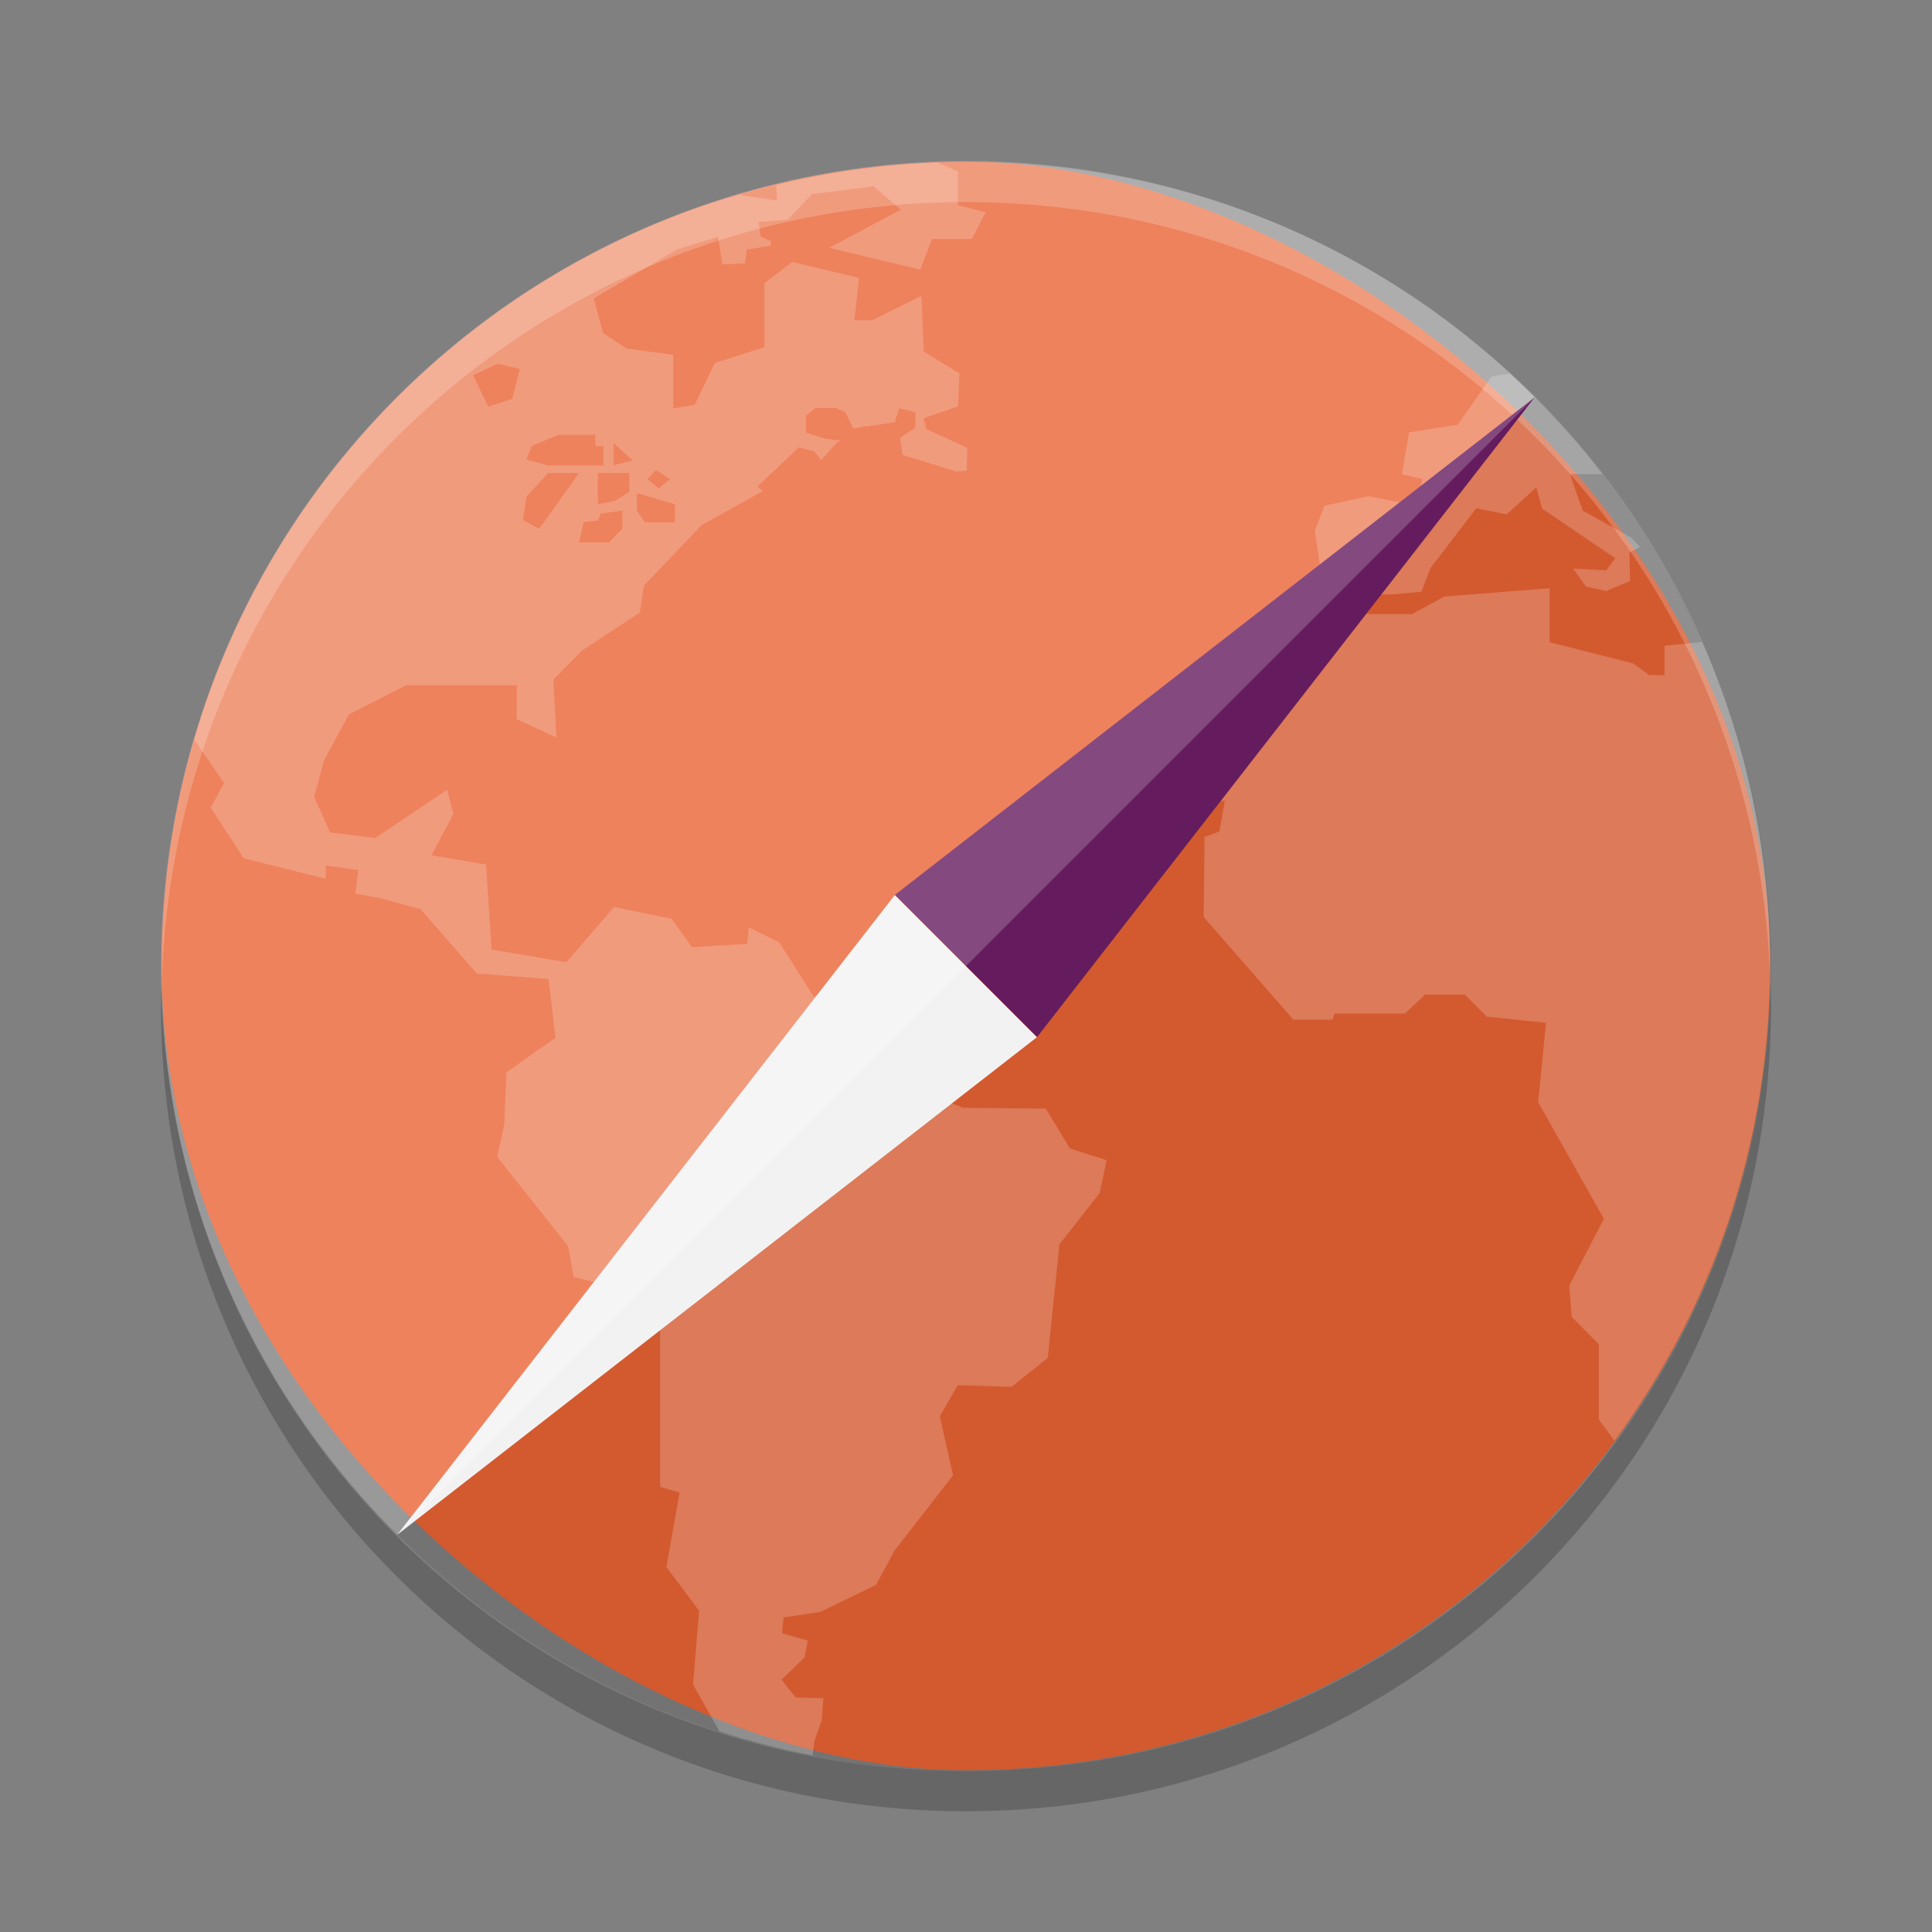 <svg xmlns="http://www.w3.org/2000/svg" width="24" height="24" version="1">
 <rect width="100%" height="100%" fill="#808080" stroke="none"/>
 <g transform="translate(1 1)">
  <rect fill="#ea6334" width="19.982" height="19.982" x="-20.99" y="-20.99" rx="9.991" ry="9.991" transform="matrix(0,-1,-1,0,0,0)"/>
  <path opacity=".1" d="m18.064 3.936-14.128 14.128c3.914 3.914 10.215 3.914 14.129 0 3.914-3.914 3.914-10.215 0-14.129z"/>
  <path fill="#fff" opacity=".2" d="m10.662 1.018c-0.695 0.023-1.368 0.124-2.019 0.28l0.011 0.195-0.447-0.068-0.003-0.014c-3.271 0.947-5.838 3.508-6.789 6.777l0.368 0.54-0.165 0.304 0.41 0.63 1.017 0.254v-0.166l0.407 0.058-0.038 0.292 0.318 0.059 0.494 0.136 0.697 0.798 0.892 0.068 0.086 0.731-0.609 0.428-0.028 0.653-0.087 0.398 0.882 1.111 0.066 0.379s0.32 0.087 0.359 0.087c0.038 0 0.716 0.517 0.716 0.517v2.006l0.242 0.069-0.164 0.925 0.406 0.544-0.075 0.918 0.33 0.582c0.376 0.12 0.761 0.222 1.155 0.297l0.024-0.18 0.091-0.263 0.019-0.267-0.345-0.011-0.174-0.219 0.287-0.278 0.039-0.208-0.32-0.092 0.019-0.195 0.455-0.069 0.693-0.335 0.232-0.429 0.726-0.934-0.165-0.731 0.223-0.388 0.668 0.021 0.45-0.359 0.145-1.411 0.499-0.636 0.087-0.41-0.455-0.145-0.3-0.495-1.027-0.011-0.814-0.312-0.037-0.583-0.272-0.477-0.736-0.011-0.425-0.672-0.379-0.184-0.019 0.203-0.687 0.042-0.252-0.353-0.717-0.146-0.591 0.686-0.929-0.158-0.069-1.055-0.678-0.116 0.273-0.516-0.079-0.298-0.891 0.599-0.561-0.068-0.2-0.441 0.122-0.454 0.31-0.573 0.713-0.362 1.375-0.001-0.004 0.421 0.494 0.231-0.039-0.72 0.356-0.361 0.719-0.473 0.05-0.334 0.717-0.751 0.761-0.424-0.067-0.057 0.516-0.488 0.189 0.05 0.087 0.111 0.196-0.22 0.048-0.02-0.214-0.03-0.219-0.073v-0.211l0.117-0.094h0.254l0.116 0.051 0.101 0.205 0.125-0.019v-0.018l0.034 0.012 0.358-0.055 0.051-0.174 0.203 0.05v0.191l-0.189 0.13 0.029 0.209 0.646 0.2s0.001 0.004 0.002 0.009l0.149-0.013 0.009-0.282-0.513-0.235-0.029-0.135 0.426-0.146 0.018-0.409-0.444-0.272-0.029-0.691-0.61 0.302h-0.222l0.057-0.526-0.83-0.197-0.344 0.262v0.796l-0.618 0.197-0.248 0.52-0.268 0.044v-0.665l-0.581-0.08-0.29-0.19-0.117-0.431 1.039-0.611 0.508-0.155 0.051 0.343 0.283-0.014 0.021-0.173 0.296-0.043 0.005-0.06-0.127-0.054-0.029-0.183 0.364-0.03 0.22-0.231 0.011-0.017 0.003 0.001 0.067-0.069 0.765-0.098 0.338 0.29-0.888 0.475 1.13 0.269 0.145-0.38h0.494l0.175-0.331-0.348-0.088v-0.418l-0.238-0.106zm-5.479 2.5 0.276 0.065-0.095 0.372-0.298 0.096-0.189-0.389 0.305-0.144zm12.569 0.122-0.224 0.038-0.421 0.599-0.603 0.095-0.088 0.519 0.255 0.059-0.073 0.334-0.598-0.12-0.549 0.12-0.117 0.307 0.095 0.645 0.322 0.151 0.541-0.003 0.365-0.032 0.112-0.293 0.57-0.745 0.377 0.077 0.369-0.337 0.07 0.263 0.91 0.618-0.112 0.15-0.41-0.022 0.157 0.224 0.253 0.055 0.296-0.124-0.007-0.357 0.132-0.066-0.106-0.114-0.607-0.339-0.158-0.452h0.403c-0.348-0.45-0.733-0.868-1.151-1.252zm-11.813 0.761h0.457v0.14h0.101v0.24h-0.697l-0.261-0.072 0.066-0.168 0.335-0.14zm0.682 0.102 0.239 0.218-0.239 0.059v-0.277zm0.528 0.336 0.176 0.112-0.142 0.118-0.141-0.118 0.106-0.112zm-1.341 0.037h0.385l-0.494 0.694-0.203-0.11 0.043-0.292 0.27-0.292zm0.618 0h0.391v0.233l-0.174 0.112-0.217 0.042v-0.387zm0.486 0.256h0.029l0.443 0.132v0.226h-0.371l-0.102-0.147v-0.211zm-0.182 0.211v0.227l-0.166 0.168h-0.371l0.058-0.255 0.175-0.015 0.036-0.088 0.267-0.038zm11.524 0.964-1.308 0.102-0.405 0.219h-0.519l-0.255-0.026-0.63 0.352v0.663l-1.29 0.934 0.107 0.399h0.261l-0.068 0.379-0.184 0.068-0.011 0.994 1.115 1.276h0.484l0.03-0.077h0.871l0.251-0.234h0.495l0.27 0.273 0.737 0.077-0.098 0.984 0.817 1.451-0.43 0.827 0.029 0.39 0.338 0.34v0.936l0.195 0.263c1.21-1.653 1.931-3.687 1.931-5.9 0-1.433-0.304-2.792-0.843-4.022l-0.467 0.046v0.365h-0.189l-0.203-0.146-1.034-0.262v-0.672z"/>
  <path fill="#fff" opacity=".2" d="m11 1.01c-5.535 0-9.991 4.456-9.991 9.991 0 0.084-0.002 0.166 0 0.25 0.132-5.418 4.54-9.741 9.991-9.741s9.859 4.323 9.991 9.741c0.002-0.083 0-0.166 0-0.25 0-5.534-4.456-9.99-9.991-9.99z"/>
  <path fill="#f2f2f2" d="m3.935 18.065 6.181-7.947 0.836 0.836 0.93 0.93z"/>
  <path fill="#651c5e" d="m18.064 3.936-7.947 6.181 1.766 1.766z"/>
  <path fill="#fff" opacity=".2" d="m18.064 3.936-14.128 14.128c-3.914-3.914-3.914-10.215 0-14.129 3.914-3.914 10.215-3.914 14.129 0z"/>
  <path opacity=".2" d="m1.006 11.25c-0.002 0.084-0.006 0.166-0.006 0.25 0 5.54 4.46 10 10 10s10-4.46 10-10c0-0.084-0.004-0.167-0.006-0.25-0.132 5.423-4.538 9.75-9.994 9.75s-9.862-4.327-9.994-9.75z"/>
 </g>
</svg>
